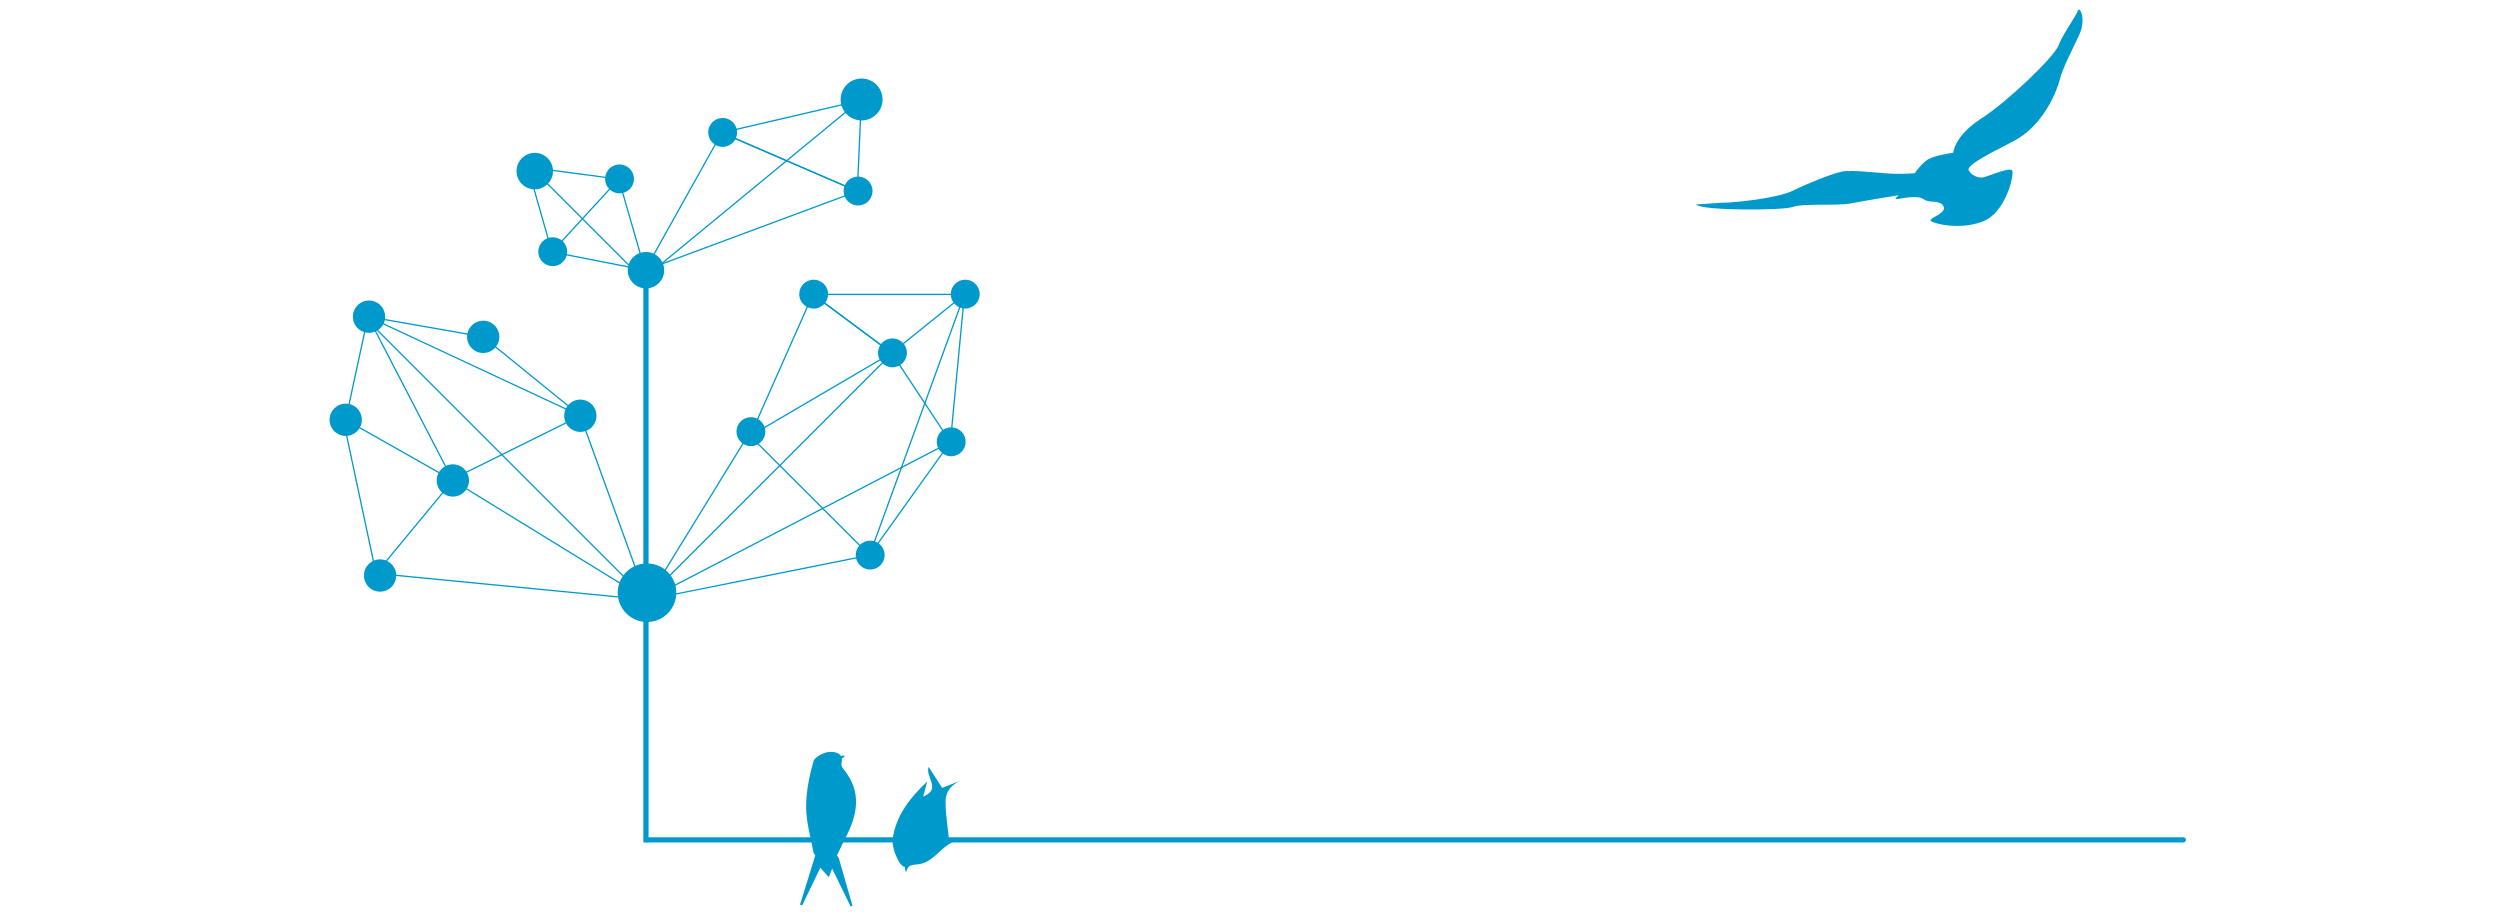 <?xml version="1.0" encoding="utf-8"?>
<!-- Generator: Adobe Illustrator 22.1.0, SVG Export Plug-In . SVG Version: 6.00 Build 0)  -->
<svg version="1.1" id="Layer_1" xmlns="http://www.w3.org/2000/svg" xmlns:xlink="http://www.w3.org/1999/xlink" x="0px" y="0px"
	 viewBox="0 0 1920 708" style="enable-background:new 0 0 1920 708;" xml:space="preserve">
<style type="text/css">
	.st0{fill:none;stroke:#0099CC;stroke-miterlimit:10;}
	.st1{fill:none;stroke:#0099CC;stroke-width:4;stroke-miterlimit:10;}
	.st2{fill:#0099CC;}
	.st3{fill:none;stroke:#0099CC;stroke-width:4;stroke-linecap:round;stroke-miterlimit:10;}
</style>
<g id="tree">
	<g>
		<g>
			<line class="st0" x1="496.1" y1="212.4" x2="661.5" y2="76.2"/>
			<line class="st1" x1="496.1" y1="455.2" x2="496.1" y2="212.4"/>
			<line class="st1" x1="496.1" y1="647" x2="496.1" y2="455.2"/>
			<line class="st0" x1="496.1" y1="216.8" x2="410.7" y2="131.4"/>
			<polyline class="st0" points="685.4,271 496.3,460.1 282.9,246.7 			"/>
			<polygon class="st0" points="288.8,440.4 347.8,369 265.5,322.4 282.6,243.2 371.1,258.7 445.7,319.3 282.6,243.2 347.8,369 
				496.9,460.6 			"/>
			<line class="st0" x1="288.8" y1="440.4" x2="264.3" y2="325.6"/>
			<polygon class="st0" points="576.1,334.8 684.8,271.1 624.3,226.1 			"/>
			<polygon class="st0" points="740.7,226.1 624.3,226.1 684.8,271.1 			"/>
			<polygon class="st0" points="729.9,339.5 740.7,226.1 667.8,426.4 			"/>
			<polygon class="st0" points="423.9,193.5 495.4,207.5 475.2,137.6 405.3,128.3 			"/>
			<line class="st0" x1="475.2" y1="137.6" x2="423.9" y2="193.5"/>
			<path class="st0" d="M554.4,101.9L661.5,77l-3.1,69.9C658.4,146.9,553.8,101.9,554.4,101.9z"/>
			<polygon class="st0" points="495.4,207.5 554.4,101.9 658.4,146.9 			"/>
			<polyline class="st0" points="347,368.2 445.7,319.3 496.9,460.6 576.1,331.7 			"/>
			<polyline class="st0" points="575.3,334 667.8,426.4 496.9,460.6 729.9,339.5 684.8,271.1 			"/>
		</g>
	</g>
	<g>
		<g>
			<circle class="st2" cx="496.9" cy="455.2" r="22.5"/>
			<circle class="st2" cx="283.4" cy="243.2" r="12.4"/>
			<circle class="st2" cx="265.5" cy="322.4" r="12.4"/>
			<circle class="st2" cx="371.1" cy="258.7" r="12.4"/>
			<circle class="st2" cx="291.9" cy="442" r="12.4"/>
			<circle class="st2" cx="347.8" cy="369" r="12.4"/>
			<circle class="st2" cx="445.7" cy="319.3" r="12.4"/>
			<circle class="st2" cx="685.4" cy="271" r="11.1"/>
			<circle class="st2" cx="576.7" cy="331.5" r="11.1"/>
			<circle class="st2" cx="668.3" cy="426.3" r="11.1"/>
			<circle class="st2" cx="730.5" cy="339.3" r="11.1"/>
			<circle class="st2" cx="741.3" cy="225.9" r="11.1"/>
			<circle class="st2" cx="555" cy="101.7" r="11.1"/>
			<circle class="st2" cx="624.9" cy="225.9" r="11.1"/>
			<circle class="st2" cx="424.5" cy="193.3" r="11.1"/>
			<circle class="st2" cx="475.8" cy="137.4" r="11.1"/>
			<circle class="st2" cx="659" cy="146.7" r="11.1"/>
			<circle class="st2" cx="661.7" cy="76.4" r="16.1"/>
			<circle class="st2" cx="410.7" cy="131.4" r="14"/>
			<circle class="st2" cx="496.1" cy="207.5" r="14"/>
		</g>
	</g>
</g>
<line class="st3" x1="496.7" y1="645" x2="1676.8" y2="645"/>
<path class="st2" d="M642.8,657c0,0,4.5-9.7,6.6-13.7c9.2-17.6,12.6-35-1.2-52.1c-1-1.3-2.3-3.3-2-4.6c0.4-1.7,0.5-3,0.3-4.2
	c0.8-0.3,2.3-1.7,2.3-1.7c-1.1-1.1-2.9,0-2.9,0l0,0c-1.8-3.1-6.4-3.4-9.1-3.2c-4.3,0.3-11.2,3.9-12.1,7.3
	c-3.2,11.5-5.7,23.6-5.6,35.4c0.1,11.5,3.6,23,5.8,35.1c1.7,1.7,1.2,1.8,1.2,1.8c-4.2,13.5-8,25.6-11.7,37.7
	c0.6,0.2,1.1,0.4,1.7,0.5c4.5-9.3,8.9-18.6,13.9-28.9c2.6,3,4.4,5,6.5,7.3c1-2.4,1.5-4,2.6-6.6c5.1,10.5,9.6,19.8,14.2,29.1
	c0.5-0.2,0.9-0.4,1.4-0.6c-3.4-11.8-10.5-36.5-10.5-36.5L642.8,657z"/>
<g>
	<g>
		<path class="st2" d="M741.1,645.2c0.6,0,1.2,0,1.7,0C742.3,645.2,741.7,645.2,741.1,645.2z"/>
		<path class="st2" d="M728.9,645c-1-9.6-2.7-19.3-2.7-29c-0.1-8.3,4.8-13.8,12.4-16.8c-4.9,1.9-9.8,3.9-15,5.9
			c-3.4-5.3-6.8-10.5-10.4-16.1c-2.9,7.7,10.3,16.9-4.2,22.8c1.3-4.7,2.2-8.1,3.1-11.6c-13,12.3-23.8,25.7-26.5,43.8
			c-1.1,7.4,5.4,22.4,9.7,21.8c-0.9,0.1,0.2,3.7,0.6,4.1c0.7-2.4,1.2-4.4,3.9-5.3c2-0.7,4.2-0.6,6.2-0.9c6.6-1,11.7-6.1,16.7-10.6
			s11.1-8.9,17.7-8C736.5,645.2,732.7,645.1,728.9,645z"/>
	</g>
</g>
<path class="st2" d="M1322.2,155.7c10.2,0,42.8-3.4,54.8-9.3c12-5.9,29.5-12.8,37.5-14.6c8-1.7,32,1.6,41.4,1.7
	c9.4,0.1,14.6-0.5,14.6-0.5s5.2-7.5,10.2-10.6c4.9-3,19.4-5.1,19.4-5.1s0.6-12.7,21.4-26.2c20.9-13.4,56.4-47.8,59.5-56.3
	c3.1-8.5,13.7-22.8,14.8-26.6c1.2-3.8,6.8,6.1,1,18.7c-5.9,12.5-12.9,26-14.8,33.9c-1.9,8-12.2,35.7-36,47.8s-35.3,18.8-34.1,21.9
	c1.2,3.1,6.5,7,12.1,5.5c5.5-1.5,19.9-8,21.4-4.9c1.6,3.1-4.8,32-22.4,38.9c-17.5,6.9-37.3,1.9-40-0.2c-2.7-2.1,12.4-5.9,9.7-11.3
	c-2.7-5.4-10.4-2-15.3-5.5c-4.9-3.5-17.2-0.4-20.4-0.1c-3.2,0.4,1.3-3,1.3-3s-26,4.2-36.8,6.3c-10.8,2.1-37.1-0.2-44.5,2.7
	c-7.4,2.9-71.3,3-74.4-1.9"/>
</svg>
